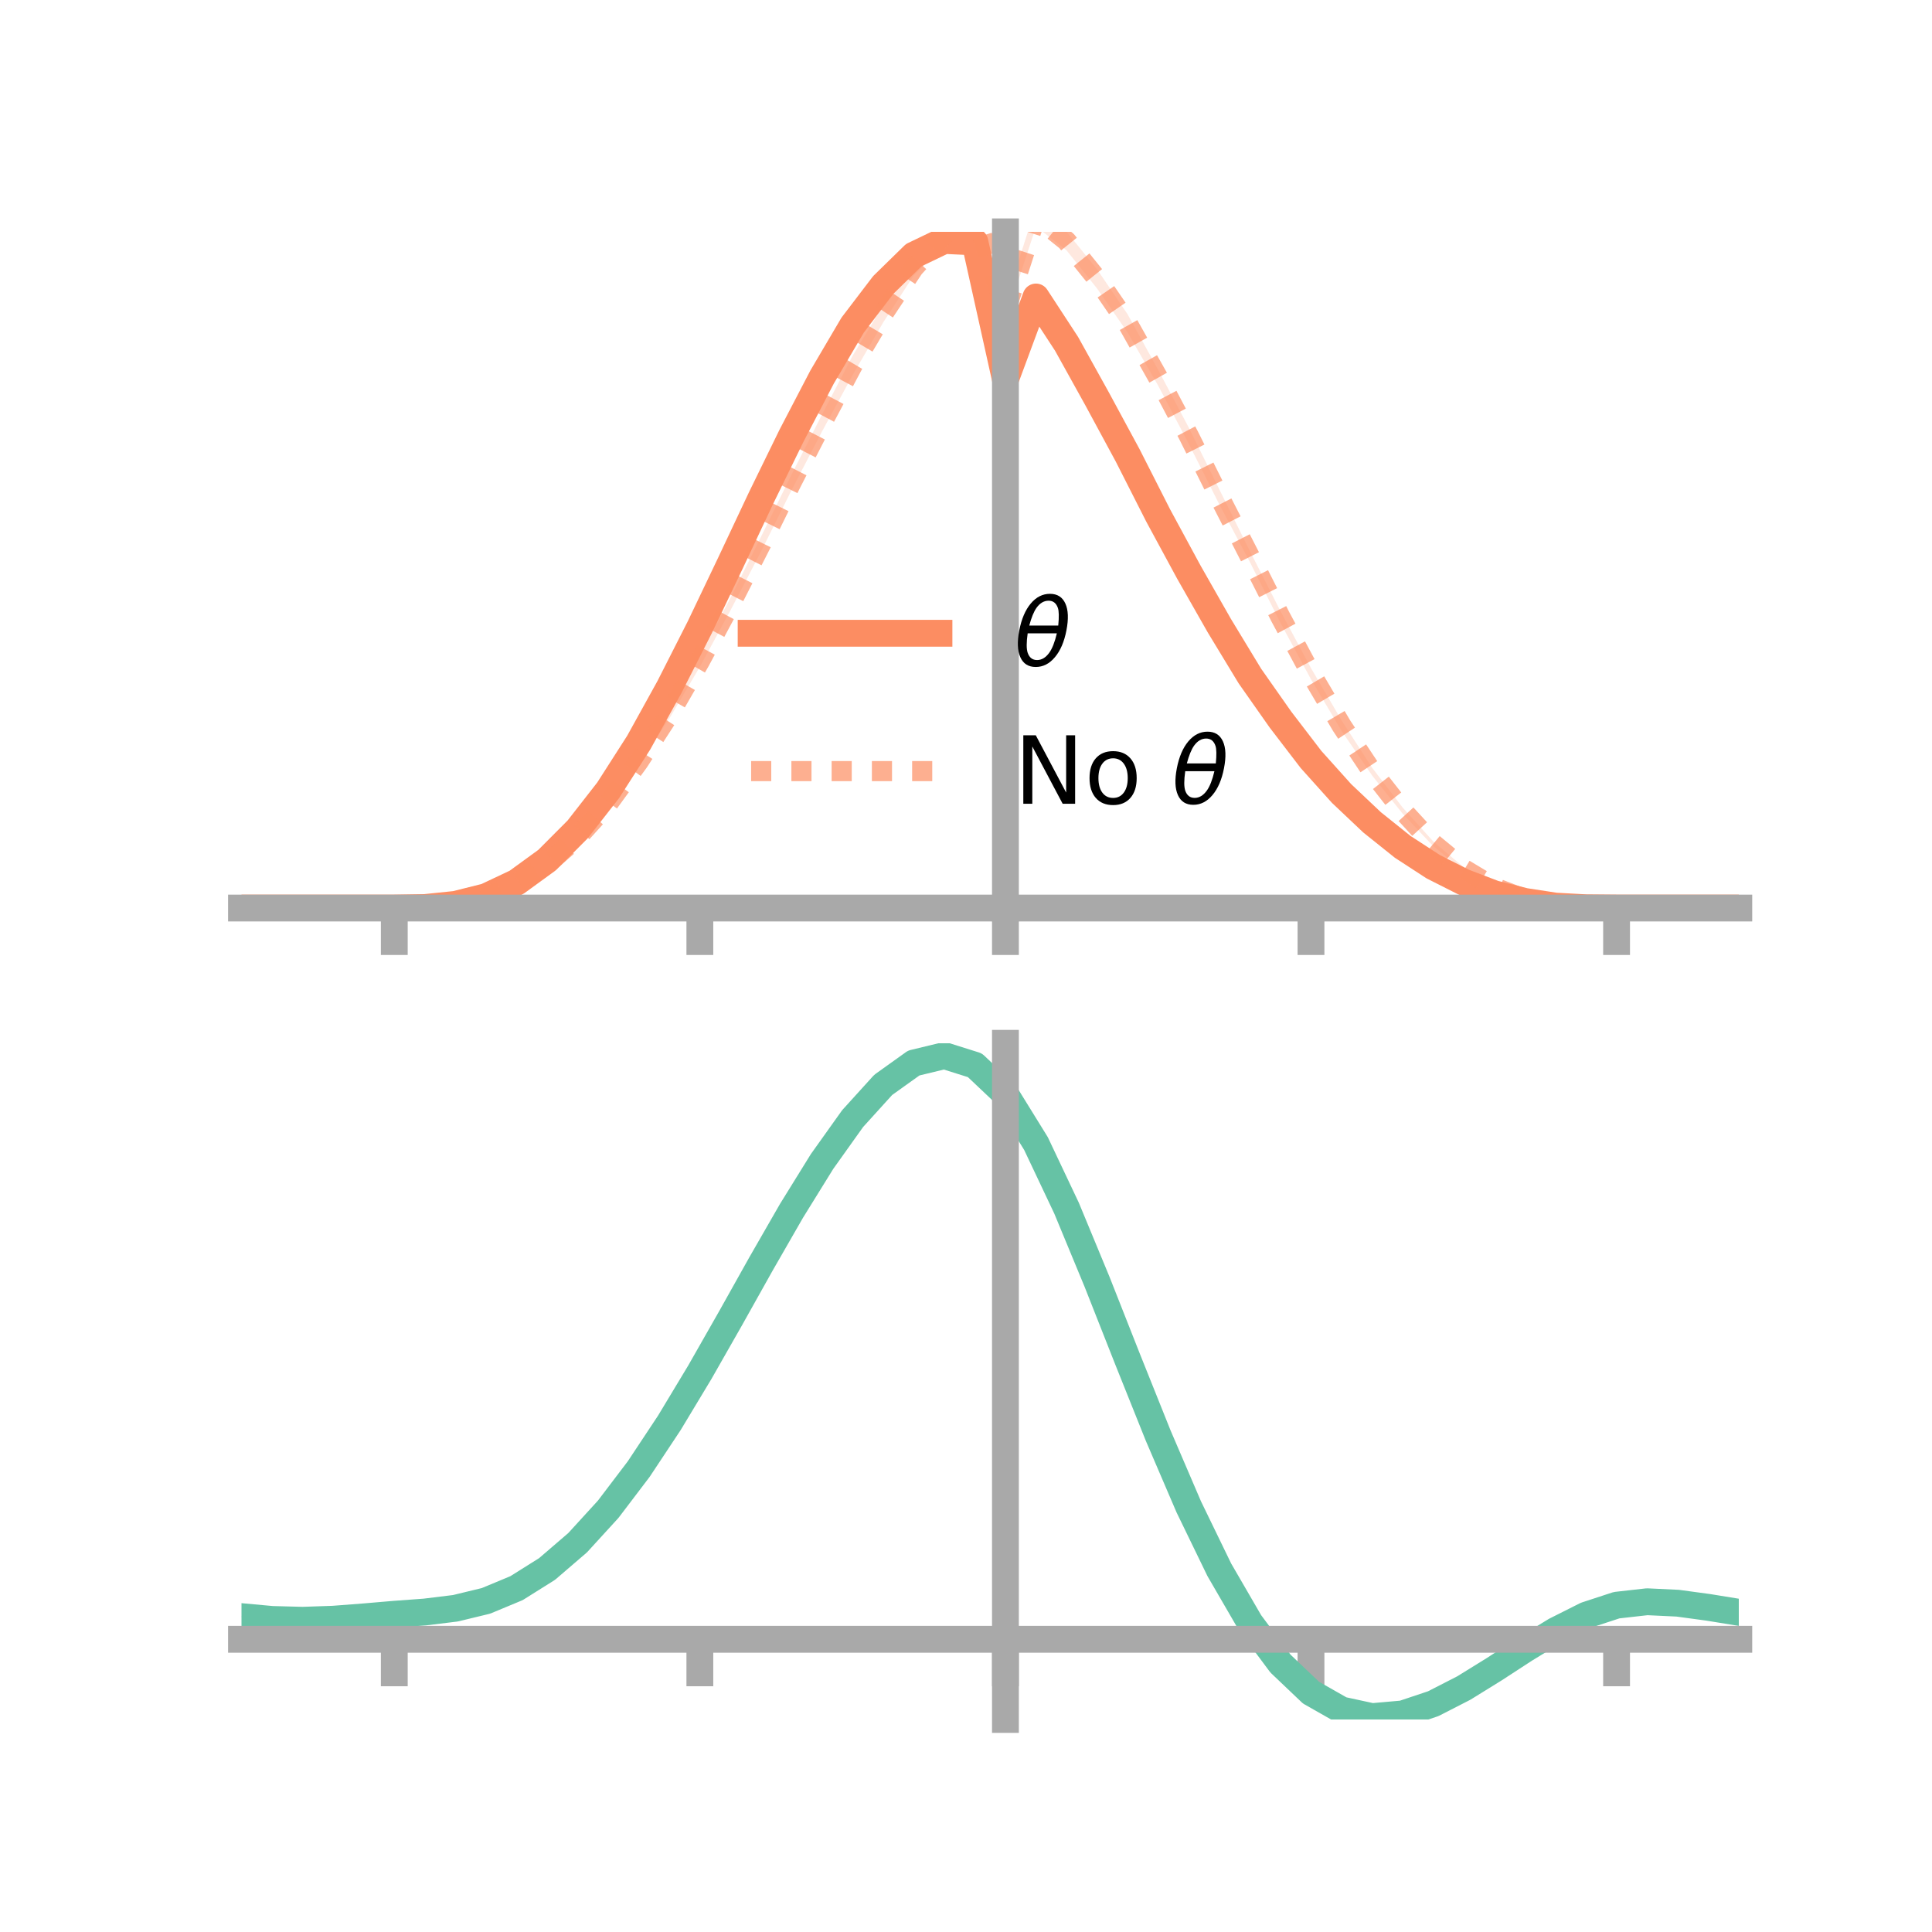 <?xml version="1.0" encoding="utf-8" standalone="no"?>
<!DOCTYPE svg PUBLIC "-//W3C//DTD SVG 1.1//EN"
  "http://www.w3.org/Graphics/SVG/1.1/DTD/svg11.dtd">
<!-- Created with matplotlib (https://matplotlib.org/) -->
<svg height="144pt" version="1.1" viewBox="0 0 144 144" width="144pt" xmlns="http://www.w3.org/2000/svg" xmlns:xlink="http://www.w3.org/1999/xlink">
 <defs>
  <style type="text/css">*{stroke-linecap:butt;stroke-linejoin:round;}</style>
 </defs>
 <g id="figure_1">
  <g id="patch_1">
   <path d="M 0 144 
L 144 144 
L 144 0 
L 0 0 
z
" style="fill:none;"/>
  </g>
  <g id="axes_1">
   <g id="patch_2">
    <path d="M 18 67.68 
L 129.6 67.68 
L 129.6 17.28 
L 18 17.28 
z
" style="fill:none;"/>
   </g>
   <g id="PolyCollection_1">
    <path clip-path="url(#pa9b595e683)" d="M 18 67.68 
L 18 67.68 
L 20.278 67.68 
L 22.555 67.68 
L 24.833 67.68 
L 27.11 67.68 
L 29.388 67.68 
L 31.665 67.631 
L 33.943 67.373 
L 36.22 66.763 
L 38.498 65.658 
L 40.776 63.974 
L 43.053 61.654 
L 45.331 58.67 
L 47.608 55.059 
L 49.886 50.905 
L 52.163 46.326 
L 54.441 41.531 
L 56.718 36.582 
L 58.996 31.962 
L 61.273 27.476 
L 63.551 23.558 
L 65.829 20.555 
L 68.106 18.426 
L 70.384 17.28 
L 72.661 17.365 
L 74.939 27.722 
L 77.216 21.517 
L 79.494 24.99 
L 81.771 29.128 
L 84.049 33.309 
L 86.327 37.941 
L 88.604 42.161 
L 90.882 46.169 
L 93.159 50.01 
L 95.437 53.288 
L 97.714 56.296 
L 99.992 58.904 
L 102.269 61.089 
L 104.547 62.955 
L 106.824 64.453 
L 109.102 65.621 
L 111.38 66.559 
L 113.657 67.14 
L 115.935 67.506 
L 118.212 67.652 
L 120.49 67.68 
L 122.767 67.68 
L 125.045 67.68 
L 127.322 67.68 
L 129.6 67.68 
L 129.6 67.68 
L 129.6 67.68 
L 127.322 67.68 
L 125.045 67.68 
L 122.767 67.68 
L 120.49 67.68 
L 118.212 67.669 
L 115.935 67.565 
L 113.657 67.236 
L 111.38 66.679 
L 109.102 65.882 
L 106.824 64.746 
L 104.547 63.282 
L 102.269 61.5 
L 99.992 59.38 
L 97.714 56.911 
L 95.437 53.975 
L 93.159 50.767 
L 90.882 47.098 
L 88.604 43.104 
L 86.327 38.916 
L 84.049 34.571 
L 81.771 30.325 
L 79.494 26.257 
L 77.216 22.756 
L 74.939 28.836 
L 72.661 18.694 
L 70.384 18.565 
L 68.106 19.609 
L 65.829 21.932 
L 63.551 24.907 
L 61.273 28.732 
L 58.996 32.983 
L 56.718 37.688 
L 54.441 42.411 
L 52.163 47.16 
L 49.886 51.553 
L 47.608 55.637 
L 45.331 59.133 
L 43.053 61.99 
L 40.776 64.238 
L 38.498 65.868 
L 36.22 66.912 
L 33.943 67.44 
L 31.665 67.655 
L 29.388 67.68 
L 27.11 67.68 
L 24.833 67.68 
L 22.555 67.68 
L 20.278 67.68 
L 18 67.68 
z
" style="fill:#fc8d62;fill-opacity:0.2;"/>
   </g>
   <g id="PolyCollection_2">
    <path clip-path="url(#pa9b595e683)" d="M 18 67.68 
L 18 67.68 
L 20.278 67.68 
L 22.555 67.68 
L 24.833 67.68 
L 27.11 67.68 
L 29.388 67.679 
L 31.665 67.629 
L 33.943 67.368 
L 36.22 66.797 
L 38.498 65.781 
L 40.776 64.27 
L 43.053 62.195 
L 45.331 59.637 
L 47.608 56.494 
L 49.886 52.918 
L 52.163 48.865 
L 54.441 44.571 
L 56.718 40.014 
L 58.996 35.375 
L 61.273 30.888 
L 63.551 26.512 
L 65.829 22.754 
L 68.106 19.406 
L 70.384 16.66 
L 72.661 15.049 
L 74.939 22.513 
L 77.216 15.381 
L 79.494 17.265 
L 81.771 20.077 
L 84.049 23.431 
L 86.327 27.574 
L 88.604 31.872 
L 90.882 36.477 
L 93.159 41.074 
L 95.437 45.546 
L 97.714 49.798 
L 99.992 53.692 
L 102.269 57.222 
L 104.547 60.191 
L 106.824 62.715 
L 109.102 64.645 
L 111.38 66.049 
L 113.657 66.947 
L 115.935 67.464 
L 118.212 67.648 
L 120.49 67.68 
L 122.767 67.68 
L 125.045 67.68 
L 127.322 67.68 
L 129.6 67.68 
L 129.6 67.68 
L 129.6 67.68 
L 127.322 67.68 
L 125.045 67.68 
L 122.767 67.68 
L 120.49 67.68 
L 118.212 67.672 
L 115.935 67.519 
L 113.657 67.084 
L 111.38 66.239 
L 109.102 64.901 
L 106.824 63.068 
L 104.547 60.649 
L 102.269 57.802 
L 99.992 54.476 
L 97.714 50.632 
L 95.437 46.425 
L 93.159 41.893 
L 90.882 37.598 
L 88.604 33.08 
L 86.327 28.75 
L 84.049 24.791 
L 81.771 21.506 
L 79.494 18.659 
L 77.216 16.884 
L 74.939 23.854 
L 72.661 16.54 
L 70.384 18.298 
L 68.106 20.53 
L 65.829 24.031 
L 63.551 27.955 
L 61.273 32.151 
L 58.996 36.536 
L 56.718 41.117 
L 54.441 45.5 
L 52.163 49.7 
L 49.886 53.556 
L 47.608 57.021 
L 45.331 60.137 
L 43.053 62.61 
L 40.776 64.525 
L 38.498 65.983 
L 36.22 66.934 
L 33.943 67.449 
L 31.665 67.652 
L 29.388 67.68 
L 27.11 67.68 
L 24.833 67.68 
L 22.555 67.68 
L 20.278 67.68 
L 18 67.68 
z
" style="fill:#fc8d62;fill-opacity:0.2;"/>
   </g>
   <g id="matplotlib.axis_1">
    <g id="xtick_1">
     <g id="line2d_1">
      <defs>
       <path d="M 0 0 
L 0 3.5 
" id="m08751cbadd" style="stroke:#a9a9a9;stroke-width:2;"/>
      </defs>
      <g>
       <use style="fill:#a9a9a9;stroke:#a9a9a9;stroke-width:2;" x="29.388" xlink:href="#m08751cbadd" y="67.68"/>
      </g>
     </g>
    </g>
    <g id="xtick_2">
     <g id="line2d_2">
      <g>
       <use style="fill:#a9a9a9;stroke:#a9a9a9;stroke-width:2;" x="52.163" xlink:href="#m08751cbadd" y="67.68"/>
      </g>
     </g>
    </g>
    <g id="xtick_3">
     <g id="line2d_3">
      <g>
       <use style="fill:#a9a9a9;stroke:#a9a9a9;stroke-width:2;" x="74.939" xlink:href="#m08751cbadd" y="67.68"/>
      </g>
     </g>
    </g>
    <g id="xtick_4">
     <g id="line2d_4">
      <g>
       <use style="fill:#a9a9a9;stroke:#a9a9a9;stroke-width:2;" x="97.714" xlink:href="#m08751cbadd" y="67.68"/>
      </g>
     </g>
    </g>
    <g id="xtick_5">
     <g id="line2d_5">
      <g>
       <use style="fill:#a9a9a9;stroke:#a9a9a9;stroke-width:2;" x="120.49" xlink:href="#m08751cbadd" y="67.68"/>
      </g>
     </g>
    </g>
   </g>
   <g id="matplotlib.axis_2"/>
   <g id="line2d_6">
    <path clip-path="url(#pa9b595e683)" d="M 18 67.68 
L 20.278 67.68 
L 22.555 67.68 
L 24.833 67.68 
L 27.11 67.68 
L 29.388 67.68 
L 31.665 67.643 
L 33.943 67.407 
L 36.22 66.838 
L 38.498 65.763 
L 40.776 64.106 
L 43.053 61.822 
L 45.331 58.902 
L 47.608 55.348 
L 49.886 51.229 
L 52.163 46.743 
L 54.441 41.971 
L 56.718 37.135 
L 58.996 32.473 
L 61.273 28.104 
L 63.551 24.232 
L 65.829 21.244 
L 68.106 19.017 
L 70.384 17.923 
L 72.661 18.03 
L 74.939 28.279 
L 77.216 22.136 
L 79.494 25.624 
L 81.771 29.727 
L 84.049 33.94 
L 86.327 38.428 
L 88.604 42.633 
L 90.882 46.634 
L 93.159 50.388 
L 95.437 53.632 
L 97.714 56.604 
L 99.992 59.142 
L 102.269 61.295 
L 104.547 63.118 
L 106.824 64.6 
L 109.102 65.751 
L 111.38 66.619 
L 113.657 67.188 
L 115.935 67.536 
L 118.212 67.66 
L 120.49 67.68 
L 122.767 67.68 
L 125.045 67.68 
L 127.322 67.68 
L 129.6 67.68 
" style="fill:none;stroke:#fc8d62;stroke-linecap:square;stroke-width:2;"/>
   </g>
   <g id="line2d_7">
    <path clip-path="url(#pa9b595e683)" d="M 18 67.68 
L 20.278 67.68 
L 22.555 67.68 
L 24.833 67.68 
L 27.11 67.68 
L 29.388 67.68 
L 31.665 67.64 
L 33.943 67.408 
L 36.22 66.865 
L 38.498 65.882 
L 40.776 64.398 
L 43.053 62.402 
L 45.331 59.887 
L 47.608 56.757 
L 49.886 53.237 
L 52.163 49.283 
L 54.441 45.035 
L 56.718 40.566 
L 58.996 35.955 
L 61.273 31.519 
L 63.551 27.233 
L 65.829 23.393 
L 68.106 19.968 
L 70.384 17.479 
L 72.661 15.795 
L 74.939 23.183 
L 77.216 16.133 
L 79.494 17.962 
L 81.771 20.792 
L 84.049 24.111 
L 86.327 28.162 
L 88.604 32.476 
L 90.882 37.038 
L 93.159 41.483 
L 95.437 45.986 
L 97.714 50.215 
L 99.992 54.084 
L 102.269 57.512 
L 104.547 60.42 
L 106.824 62.892 
L 109.102 64.773 
L 111.38 66.144 
L 113.657 67.016 
L 115.935 67.492 
L 118.212 67.66 
L 120.49 67.68 
L 122.767 67.68 
L 125.045 67.68 
L 127.322 67.68 
L 129.6 67.68 
" style="fill:none;stroke:#fc8d62;stroke-dasharray:1.5,1.5;stroke-dashoffset:0;stroke-opacity:0.7;stroke-width:1.5;"/>
   </g>
   <g id="patch_3">
    <path d="M 74.939 67.68 
L 74.939 17.28 
" style="fill:none;stroke:#a9a9a9;stroke-linecap:square;stroke-linejoin:miter;stroke-width:2;"/>
   </g>
   <g id="patch_4">
    <path d="M 129.6 67.68 
L 129.6 17.28 
" style="fill:none;"/>
   </g>
   <g id="patch_5">
    <path d="M 18 67.68 
L 129.6 67.68 
" style="fill:none;stroke:#a9a9a9;stroke-linecap:square;stroke-linejoin:miter;stroke-width:2;"/>
   </g>
   <g id="patch_6">
    <path d="M 18 17.28 
L 129.6 17.28 
" style="fill:none;"/>
   </g>
   <g id="legend_1">
    <g id="line2d_8">
     <path d="M 55.985 47.2 
L 69.985 47.2 
" style="fill:none;stroke:#fc8d62;stroke-linecap:square;stroke-width:2;"/>
    </g>
    <g id="line2d_9"/>
    <g id="text_1">
     <!-- $\theta$ -->
     <g transform="translate(75.585 49.65)scale(0.07 -0.07)">
      <defs>
       <path d="M 45.516 34.672 
L 14.453 34.672 
Q 12.359 20.062 14.5 13.875 
Q 17.188 6.25 24.469 6.25 
Q 31.781 6.25 37.359 13.922 
Q 42.234 20.656 45.516 34.672 
z
M 47.016 42.969 
Q 48.344 56.844 46.625 61.719 
Q 43.953 69.438 36.766 69.438 
Q 29.297 69.438 23.828 61.812 
Q 19.531 55.672 16.156 42.969 
z
M 38.188 76.766 
Q 49.906 76.766 54.594 66.406 
Q 59.281 56.109 55.719 37.844 
Q 52.203 19.625 43.453 9.281 
Q 34.766 -1.125 23.047 -1.125 
Q 11.281 -1.125 6.641 9.281 
Q 2 19.625 5.516 37.844 
Q 9.078 56.109 17.719 66.406 
Q 26.422 76.766 38.188 76.766 
z
" id="DejaVuSans-Oblique-952"/>
      </defs>
      <use transform="translate(0 0.234)" xlink:href="#DejaVuSans-Oblique-952"/>
     </g>
    </g>
    <g id="line2d_10">
     <path d="M 55.985 57.474 
L 69.985 57.474 
" style="fill:none;stroke:#fc8d62;stroke-dasharray:1.5,1.5;stroke-dashoffset:0;stroke-opacity:0.7;stroke-width:1.5;"/>
    </g>
    <g id="line2d_11"/>
    <g id="text_2">
     <!-- No $\theta$ -->
     <g transform="translate(75.585 59.924)scale(0.07 -0.07)">
      <defs>
       <path d="M 9.812 72.906 
L 23.094 72.906 
L 55.422 11.922 
L 55.422 72.906 
L 64.984 72.906 
L 64.984 0 
L 51.703 0 
L 19.391 60.984 
L 19.391 0 
L 9.812 0 
z
" id="DejaVuSans-78"/>
       <path d="M 30.609 48.391 
Q 23.391 48.391 19.188 42.75 
Q 14.984 37.109 14.984 27.297 
Q 14.984 17.484 19.156 11.844 
Q 23.344 6.203 30.609 6.203 
Q 37.797 6.203 41.984 11.859 
Q 46.188 17.531 46.188 27.297 
Q 46.188 37.016 41.984 42.703 
Q 37.797 48.391 30.609 48.391 
z
M 30.609 56 
Q 42.328 56 49.016 48.375 
Q 55.719 40.766 55.719 27.297 
Q 55.719 13.875 49.016 6.219 
Q 42.328 -1.422 30.609 -1.422 
Q 18.844 -1.422 12.172 6.219 
Q 5.516 13.875 5.516 27.297 
Q 5.516 40.766 12.172 48.375 
Q 18.844 56 30.609 56 
z
" id="DejaVuSans-111"/>
       <path id="DejaVuSans-32"/>
      </defs>
      <use transform="translate(0 0.234)" xlink:href="#DejaVuSans-78"/>
      <use transform="translate(74.805 0.234)" xlink:href="#DejaVuSans-111"/>
      <use transform="translate(135.986 0.234)" xlink:href="#DejaVuSans-32"/>
      <use transform="translate(167.773 0.234)" xlink:href="#DejaVuSans-Oblique-952"/>
     </g>
    </g>
   </g>
  </g>
  <g id="axes_2">
   <g id="patch_7">
    <path d="M 18 128.16 
L 129.6 128.16 
L 129.6 77.76 
L 18 77.76 
z
" style="fill:none;"/>
   </g>
   <g id="PolyCollection_3">
    <path clip-path="url(#pb80208fe5b)" d="M 18 120.533 
L 18 120.458 
L 20.278 120.674 
L 22.555 120.734 
L 24.833 120.649 
L 27.11 120.465 
L 29.388 120.263 
L 31.665 120.089 
L 33.943 119.805 
L 36.22 119.248 
L 38.498 118.29 
L 40.776 116.839 
L 43.053 114.844 
L 45.331 112.298 
L 47.608 109.231 
L 49.886 105.713 
L 52.163 101.844 
L 54.441 97.754 
L 56.718 93.597 
L 58.996 89.547 
L 61.273 85.794 
L 63.551 82.536 
L 65.829 79.977 
L 68.106 78.319 
L 70.384 77.76 
L 72.661 78.489 
L 74.939 80.675 
L 77.216 84.41 
L 79.494 89.291 
L 81.771 94.87 
L 84.049 100.729 
L 86.327 106.502 
L 88.604 111.889 
L 90.882 116.655 
L 93.159 120.637 
L 95.437 123.738 
L 97.714 125.928 
L 99.992 127.234 
L 102.269 127.733 
L 104.547 127.54 
L 106.824 126.792 
L 109.102 125.645 
L 111.38 124.261 
L 113.657 122.805 
L 115.935 121.434 
L 118.212 120.304 
L 120.49 119.563 
L 122.767 119.309 
L 125.045 119.423 
L 127.322 119.741 
L 129.6 120.122 
L 129.6 120.221 
L 129.6 120.221 
L 127.322 119.863 
L 125.045 119.564 
L 122.767 119.462 
L 120.49 119.721 
L 118.212 120.472 
L 115.935 121.631 
L 113.657 123.047 
L 111.38 124.555 
L 109.102 125.988 
L 106.824 127.175 
L 104.547 127.95 
L 102.269 128.16 
L 99.992 127.674 
L 97.714 126.391 
L 95.437 124.247 
L 93.159 121.226 
L 90.882 117.36 
L 88.604 112.737 
L 86.327 107.514 
L 84.049 101.912 
L 81.771 96.224 
L 79.494 90.802 
L 77.216 86.057 
L 74.939 82.426 
L 72.661 80.306 
L 70.384 79.602 
L 68.106 80.144 
L 65.829 81.745 
L 63.551 84.21 
L 61.273 87.341 
L 58.996 90.942 
L 56.718 94.822 
L 54.441 98.799 
L 52.163 102.706 
L 49.886 106.4 
L 47.608 109.758 
L 45.331 112.687 
L 43.053 115.125 
L 40.776 117.046 
L 38.498 118.454 
L 36.22 119.392 
L 33.943 119.938 
L 31.665 120.212 
L 29.388 120.374 
L 27.11 120.561 
L 24.833 120.726 
L 22.555 120.796 
L 20.278 120.734 
L 18 120.533 
z
" style="fill:#66c2a5;fill-opacity:0.2;"/>
   </g>
   <g id="matplotlib.axis_3">
    <g id="xtick_6">
     <g id="line2d_12">
      <g>
       <use style="fill:#a9a9a9;stroke:#a9a9a9;stroke-width:2;" x="29.388" xlink:href="#m08751cbadd" y="122.184"/>
      </g>
     </g>
    </g>
    <g id="xtick_7">
     <g id="line2d_13">
      <g>
       <use style="fill:#a9a9a9;stroke:#a9a9a9;stroke-width:2;" x="52.163" xlink:href="#m08751cbadd" y="122.184"/>
      </g>
     </g>
    </g>
    <g id="xtick_8">
     <g id="line2d_14">
      <g>
       <use style="fill:#a9a9a9;stroke:#a9a9a9;stroke-width:2;" x="74.939" xlink:href="#m08751cbadd" y="122.184"/>
      </g>
     </g>
    </g>
    <g id="xtick_9">
     <g id="line2d_15">
      <g>
       <use style="fill:#a9a9a9;stroke:#a9a9a9;stroke-width:2;" x="97.714" xlink:href="#m08751cbadd" y="122.184"/>
      </g>
     </g>
    </g>
    <g id="xtick_10">
     <g id="line2d_16">
      <g>
       <use style="fill:#a9a9a9;stroke:#a9a9a9;stroke-width:2;" x="120.49" xlink:href="#m08751cbadd" y="122.184"/>
      </g>
     </g>
    </g>
   </g>
   <g id="matplotlib.axis_4"/>
   <g id="line2d_17">
    <path clip-path="url(#pb80208fe5b)" d="M 18 120.495 
L 20.278 120.704 
L 22.555 120.765 
L 24.833 120.687 
L 27.11 120.513 
L 29.388 120.318 
L 31.665 120.151 
L 33.943 119.871 
L 36.22 119.32 
L 38.498 118.372 
L 40.776 116.942 
L 43.053 114.985 
L 45.331 112.492 
L 47.608 109.494 
L 49.886 106.056 
L 52.163 102.275 
L 54.441 98.276 
L 56.718 94.209 
L 58.996 90.245 
L 61.273 86.568 
L 63.551 83.373 
L 65.829 80.861 
L 68.106 79.232 
L 70.384 78.681 
L 72.661 79.397 
L 74.939 81.551 
L 77.216 85.233 
L 79.494 90.047 
L 81.771 95.547 
L 84.049 101.321 
L 86.327 107.008 
L 88.604 112.313 
L 90.882 117.007 
L 93.159 120.932 
L 95.437 123.993 
L 97.714 126.159 
L 99.992 127.454 
L 102.269 127.947 
L 104.547 127.745 
L 106.824 126.984 
L 109.102 125.817 
L 111.38 124.408 
L 113.657 122.926 
L 115.935 121.533 
L 118.212 120.388 
L 120.49 119.642 
L 122.767 119.385 
L 125.045 119.493 
L 127.322 119.802 
L 129.6 120.172 
" style="fill:none;stroke:#66c2a5;stroke-linecap:square;stroke-width:2;"/>
   </g>
   <g id="patch_8">
    <path d="M 74.939 128.16 
L 74.939 77.76 
" style="fill:none;stroke:#a9a9a9;stroke-linecap:square;stroke-linejoin:miter;stroke-width:2;"/>
   </g>
   <g id="patch_9">
    <path d="M 129.6 128.16 
L 129.6 77.76 
" style="fill:none;"/>
   </g>
   <g id="patch_10">
    <path d="M 18 122.184 
L 129.6 122.184 
" style="fill:none;stroke:#a9a9a9;stroke-linecap:square;stroke-linejoin:miter;stroke-width:2;"/>
   </g>
   <g id="patch_11">
    <path d="M 18 77.76 
L 129.6 77.76 
" style="fill:none;"/>
   </g>
  </g>
 </g>
 <defs>
  <clipPath id="pa9b595e683">
   <rect height="50.4" width="111.6" x="18" y="17.28"/>
  </clipPath>
  <clipPath id="pb80208fe5b">
   <rect height="50.4" width="111.6" x="18" y="77.76"/>
  </clipPath>
 </defs>
</svg>
